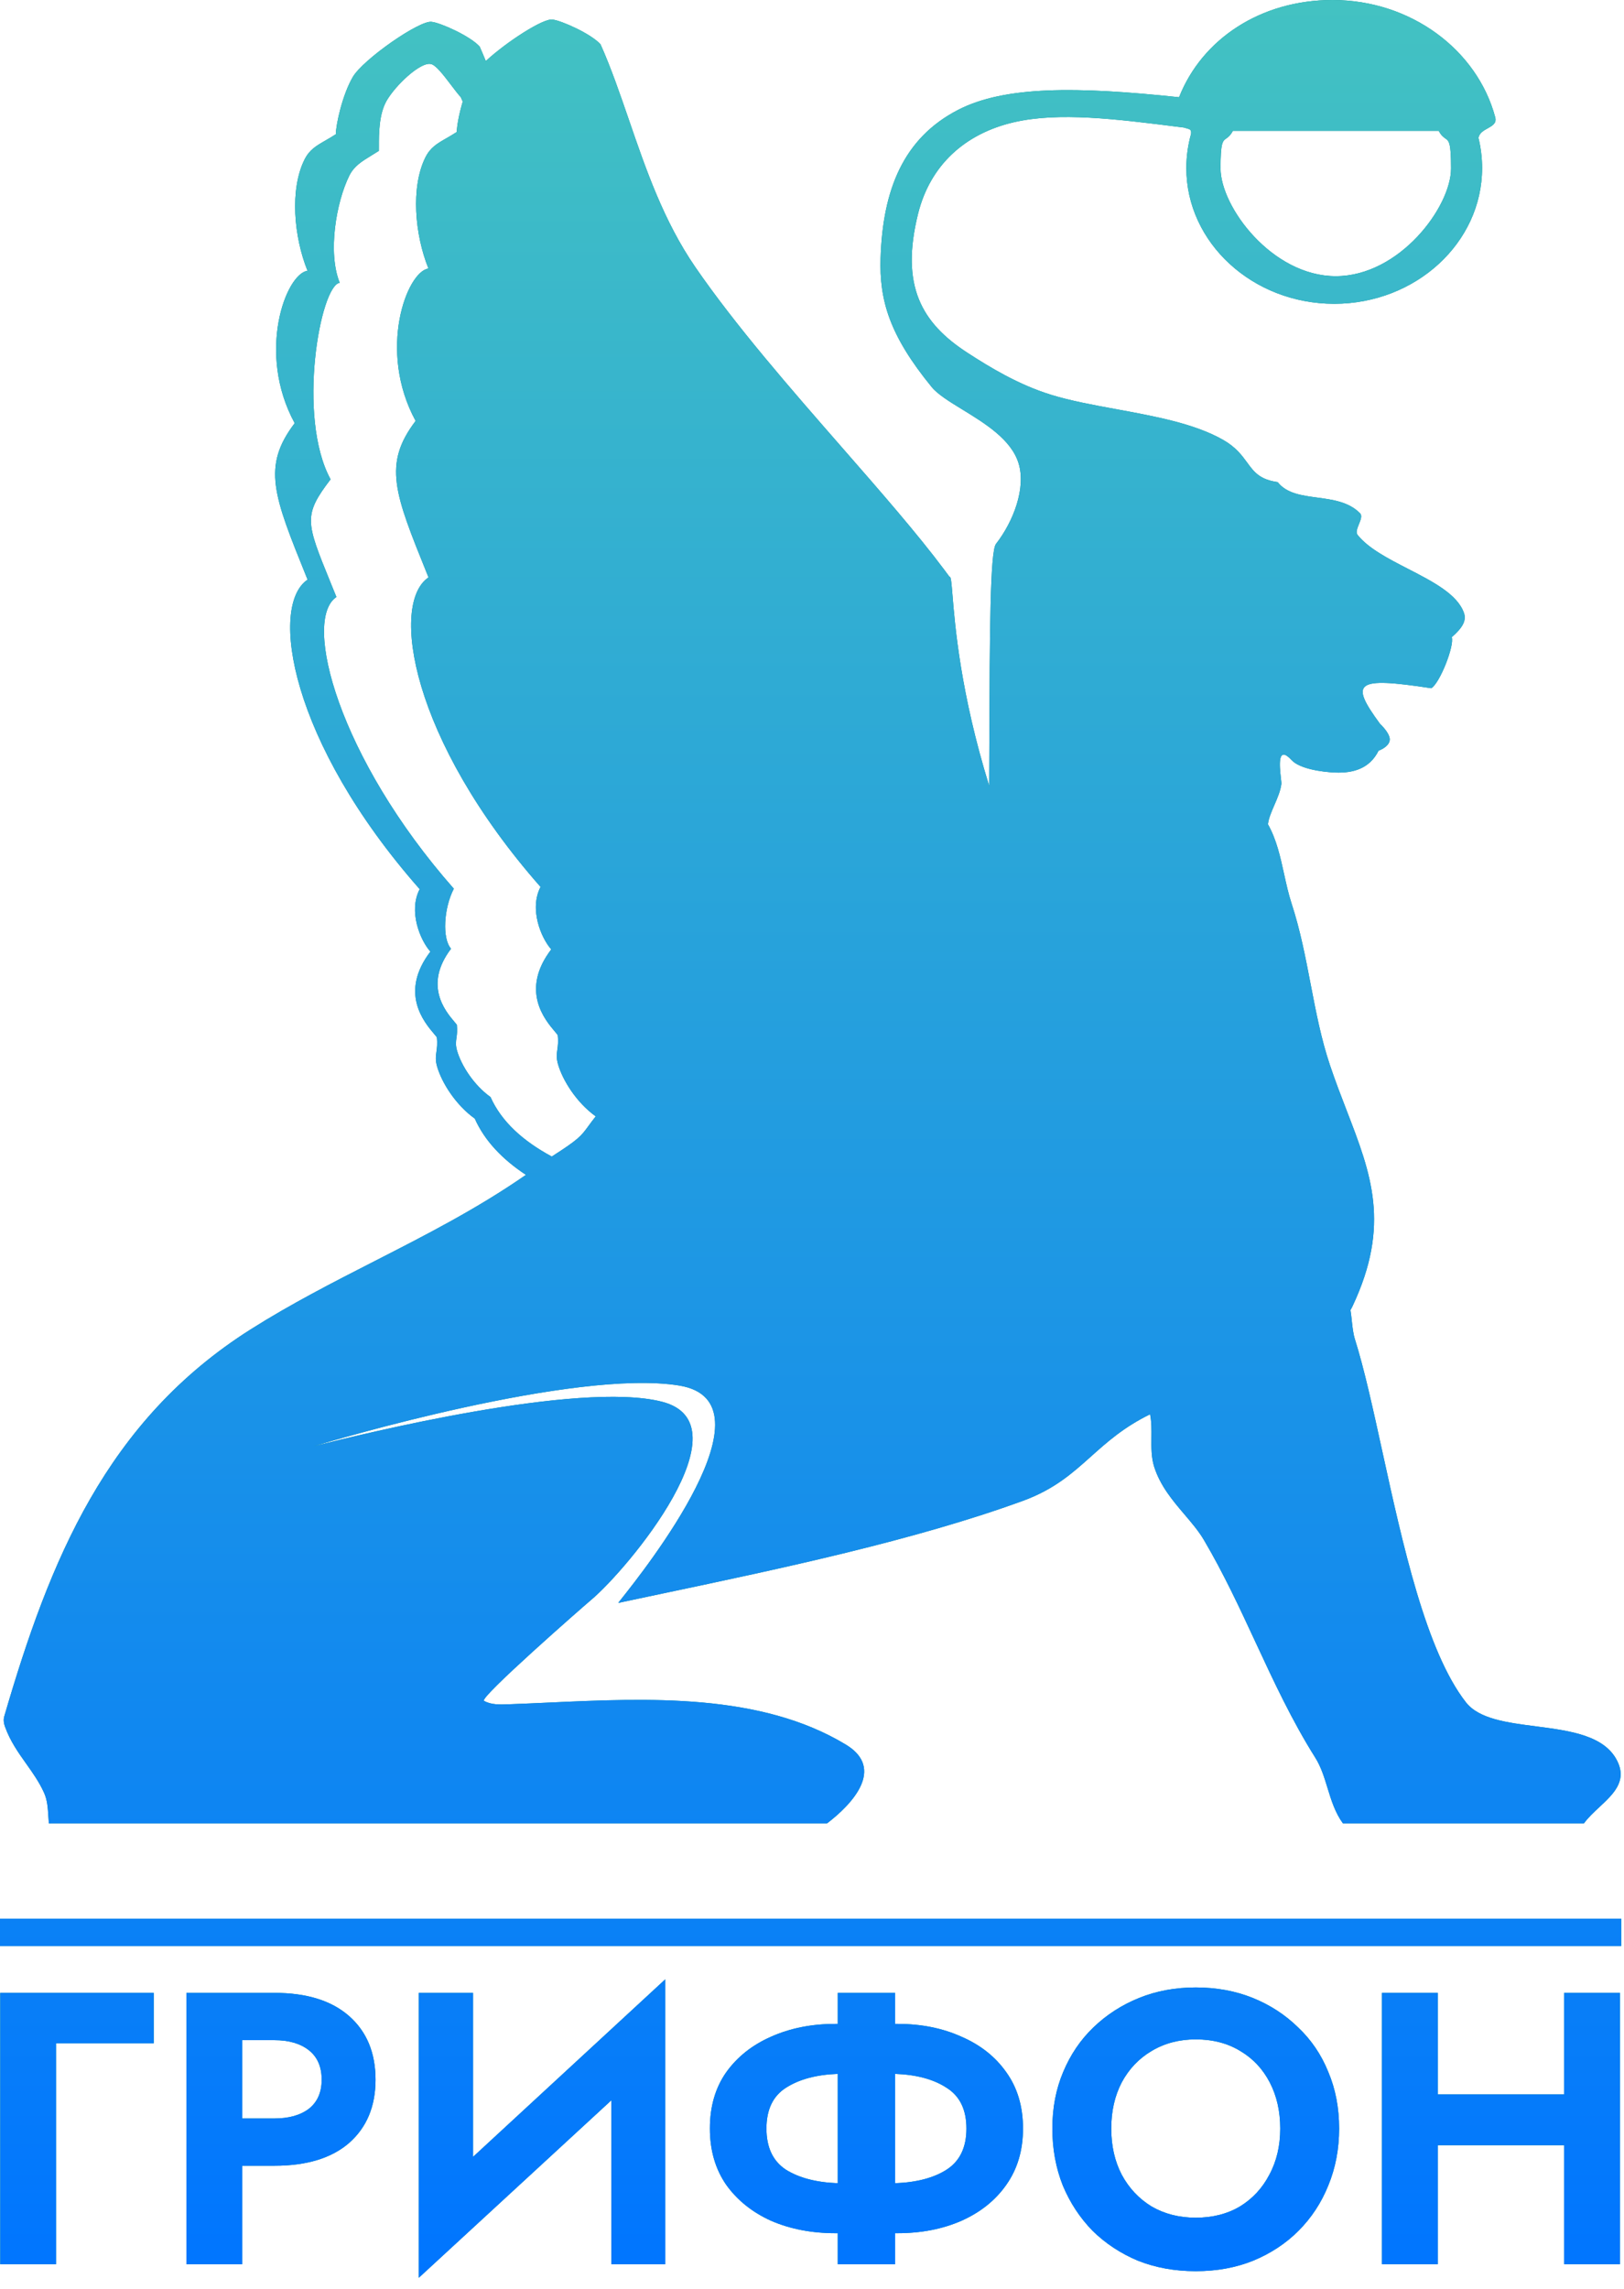 <svg width="132" height="186" viewBox="0 0 132 186" fill="none" xmlns="http://www.w3.org/2000/svg">
<path fill-rule="evenodd" clip-rule="evenodd" d="M3.971 148.168C3.953 147.974 3.941 147.778 3.929 147.582C3.889 146.933 3.848 146.281 3.582 145.691C3.19 144.821 2.664 144.08 2.134 143.333C1.485 142.42 0.83 141.497 0.405 140.316C0.307 140.053 0.265 139.754 0.344 139.486C4.038 126.812 8.622 115.469 20.375 108.031C23.659 105.954 27.061 104.215 30.468 102.475C34.625 100.351 38.788 98.224 42.749 95.474C40.831 94.211 39.389 92.698 38.592 90.904C37.021 89.775 35.907 87.975 35.53 86.681C35.378 86.16 35.422 85.843 35.473 85.474C35.516 85.165 35.564 84.821 35.506 84.289C35.453 84.219 35.379 84.132 35.291 84.029C34.472 83.062 32.442 80.668 34.982 77.333C34.161 76.412 33.175 74.057 34.112 72.257C23.564 60.285 21.854 49.223 25 47.105L24.89 46.831C22.235 40.262 21.282 37.904 23.953 34.389C20.843 28.69 23.217 22.265 24.994 22.003C23.874 19.227 23.552 15.395 24.739 12.991C25.144 12.174 25.678 11.866 26.441 11.425C26.698 11.277 26.982 11.113 27.295 10.91C27.313 10.068 27.831 7.719 28.665 6.273C29.492 4.833 34.142 1.605 35.092 1.776C35.767 1.843 38.178 2.898 38.987 3.783C39.158 4.167 39.322 4.558 39.486 4.961C41.154 3.417 44.173 1.458 44.916 1.593C45.591 1.66 48.001 2.715 48.811 3.6C49.671 5.528 50.388 7.616 51.126 9.761C52.502 13.765 53.946 17.967 56.51 21.698C59.794 26.473 64.258 31.581 68.443 36.37C71.574 39.952 74.548 43.355 76.754 46.306C76.899 46.5 77.038 46.688 77.177 46.876L77.18 46.88C77.293 46.818 77.335 47.33 77.418 48.348C77.621 50.833 78.069 56.331 80.4 63.861C80.406 62.61 80.41 61.388 80.415 60.204C80.447 51.474 80.471 44.819 80.954 44.201C82.372 42.383 83.413 39.655 82.786 37.636C82.188 35.71 80.054 34.402 78.228 33.283C77.171 32.636 76.218 32.052 75.725 31.448C72.281 27.232 71.465 24.395 71.575 20.947C71.751 15.444 73.413 11.227 77.88 8.927C81.666 6.98 87.485 7.017 95.835 7.902C97.692 3.191 102.451 0 108.307 0C114.691 0 120.078 4.07 121.533 9.531C121.663 10.016 121.306 10.214 120.923 10.427C120.593 10.61 120.243 10.804 120.169 11.203C120.364 11.99 120.467 12.814 120.467 13.656C120.467 19.733 115.069 24.688 108.447 24.688C101.824 24.688 96.426 19.733 96.426 13.656C96.426 12.698 96.56 11.77 96.809 10.886C96.852 10.539 96.721 10.504 96.467 10.435C96.399 10.417 96.322 10.396 96.237 10.367L95.766 10.308C90.703 9.67 86.069 9.087 82.409 9.934C78.452 10.849 75.61 13.405 74.624 17.359C73.163 23.229 74.904 26.25 78.641 28.672C80.467 29.856 82.774 31.259 85.415 32.077C86.988 32.566 88.838 32.905 90.732 33.253C93.851 33.826 97.088 34.42 99.402 35.738C100.454 36.337 100.938 36.999 101.367 37.586C101.919 38.343 102.38 38.973 103.851 39.179C104.572 40.101 105.794 40.265 107.064 40.436C108.325 40.605 109.634 40.781 110.546 41.712C110.735 41.903 110.596 42.248 110.456 42.594C110.32 42.93 110.184 43.267 110.346 43.469C111.218 44.566 112.842 45.402 114.458 46.233C116.47 47.268 118.471 48.298 118.995 49.821C119.201 50.425 118.891 51.004 118.002 51.779C118.222 52.487 117.029 55.52 116.335 55.928C110.157 54.983 109.682 55.434 112.159 58.809C112.598 59.242 112.847 59.602 112.932 59.901C113.085 60.395 112.604 60.792 112.05 61.005C111.332 62.464 109.98 62.836 108.538 62.781C107.448 62.738 105.635 62.476 104.989 61.774C103.809 60.498 104.005 62.261 104.11 63.212C104.137 63.452 104.158 63.64 104.149 63.714C104.081 64.27 103.828 64.855 103.581 65.424C103.343 65.974 103.111 66.508 103.06 66.985C103.757 68.224 104.064 69.624 104.371 71.025C104.55 71.838 104.728 72.652 104.983 73.434C105.689 75.592 106.113 77.804 106.534 79.999C106.964 82.236 107.39 84.455 108.106 86.578C108.546 87.886 109.016 89.102 109.465 90.265C111.454 95.417 113.042 99.532 109.944 106.127C109.889 106.243 109.834 106.353 109.767 106.463C109.813 106.744 109.844 107.035 109.875 107.326C109.93 107.85 109.985 108.373 110.126 108.824C110.886 111.233 111.594 114.468 112.358 117.958C114.006 125.487 115.913 134.199 119.153 138.339C120.212 139.693 122.494 139.988 124.837 140.29C127.634 140.652 130.518 141.024 131.508 143.226C132.212 144.792 131.103 145.825 129.991 146.861C129.535 147.286 129.078 147.711 128.745 148.175H109.153C108.514 147.295 108.205 146.287 107.9 145.293C107.636 144.431 107.376 143.581 106.907 142.836C105.004 139.814 103.53 136.638 102.051 133.454C100.753 130.659 99.452 127.857 97.856 125.147C97.433 124.43 96.867 123.765 96.282 123.078C95.318 121.945 94.305 120.754 93.808 119.185C93.573 118.436 93.581 117.635 93.589 116.837C93.596 116.191 93.602 115.546 93.48 114.932C91.341 115.977 89.987 117.19 88.675 118.363C87.154 119.725 85.692 121.034 83.133 121.968C74.32 125.181 63.413 127.481 53.887 129.491L53.878 129.492C52.644 129.753 51.433 130.008 50.253 130.26C50.245 130.262 50.335 130.148 50.502 129.938C52.322 127.649 63.25 113.903 55.202 112.595C46.699 111.214 26.964 117.091 25.598 117.497C25.552 117.511 25.527 117.519 25.524 117.519C25.52 117.524 25.684 117.483 25.991 117.406C29.114 116.629 47.022 112.169 53.814 113.913C60.826 115.719 51.063 127.49 48.026 130.034C47.344 130.608 38.932 137.972 39.34 138.217C39.903 138.552 40.65 138.524 41.337 138.498C41.37 138.497 41.401 138.495 41.433 138.494C41.464 138.493 41.495 138.492 41.525 138.491C42.521 138.455 43.541 138.408 44.579 138.361C52.663 137.99 61.797 137.572 68.75 141.774C71.982 143.726 69.255 146.625 67.223 148.175H3.971V148.168ZM44.849 93.985C47.04 92.585 47.231 92.324 47.836 91.495C47.991 91.284 48.172 91.035 48.421 90.721C46.851 89.592 45.737 87.792 45.36 86.498C45.208 85.979 45.251 85.662 45.301 85.295C45.344 84.986 45.391 84.64 45.329 84.106C45.276 84.036 45.203 83.949 45.115 83.846C44.295 82.879 42.266 80.485 44.806 77.15C43.984 76.229 42.998 73.874 43.936 72.074C33.394 60.102 31.683 49.04 34.83 46.922L34.719 46.648C32.064 40.079 31.112 37.721 33.783 34.206C30.673 28.507 33.047 22.082 34.824 21.82C33.704 19.044 33.382 15.212 34.568 12.807C34.973 11.991 35.508 11.682 36.271 11.242C36.528 11.094 36.812 10.93 37.125 10.727C37.137 10.245 37.307 9.269 37.612 8.256L37.453 7.896C37.218 7.64 36.94 7.273 36.65 6.891C36.047 6.097 35.397 5.24 34.995 5.199C34.154 5.046 32.164 6.907 31.422 8.189C30.79 9.288 30.794 10.949 30.797 11.869C30.797 12.021 30.797 12.153 30.795 12.258C30.58 12.397 30.376 12.522 30.183 12.64C29.384 13.129 28.772 13.504 28.384 14.29C27.332 16.426 26.619 20.514 27.611 22.979C26.029 23.211 24.106 33.889 26.869 38.953C24.641 41.875 24.863 42.419 26.827 47.242C26.988 47.637 27.16 48.06 27.344 48.515C24.55 50.394 27.52 61.591 36.887 72.22C36.06 73.819 35.932 76.278 36.662 77.095C34.41 80.059 36.209 82.182 36.939 83.043C37.017 83.135 37.084 83.214 37.131 83.276C37.184 83.747 37.141 84.053 37.103 84.328C37.058 84.656 37.02 84.939 37.155 85.4C37.49 86.553 38.476 88.152 39.87 89.153C40.752 91.135 42.499 92.722 44.849 93.985ZM116.937 10.629C117.148 11.018 117.328 11.145 117.475 11.248C117.779 11.463 117.942 11.578 117.942 13.686C117.942 16.816 113.748 22.442 108.574 22.442C103.401 22.442 99.207 16.816 99.207 13.686C99.207 11.579 99.373 11.463 99.676 11.249C99.823 11.145 100.003 11.018 100.212 10.629H116.937Z" fill="#008789"/>
<path fill-rule="evenodd" clip-rule="evenodd" d="M3.971 148.168C3.953 147.974 3.941 147.778 3.929 147.582C3.889 146.933 3.848 146.281 3.582 145.691C3.19 144.821 2.664 144.08 2.134 143.333C1.485 142.42 0.83 141.497 0.405 140.316C0.307 140.053 0.265 139.754 0.344 139.486C4.038 126.812 8.622 115.469 20.375 108.031C23.659 105.954 27.061 104.215 30.468 102.475C34.625 100.351 38.788 98.224 42.749 95.474C40.831 94.211 39.389 92.698 38.592 90.904C37.021 89.775 35.907 87.975 35.53 86.681C35.378 86.16 35.422 85.843 35.473 85.474C35.516 85.165 35.564 84.821 35.506 84.289C35.453 84.219 35.379 84.132 35.291 84.029C34.472 83.062 32.442 80.668 34.982 77.333C34.161 76.412 33.175 74.057 34.112 72.257C23.564 60.285 21.854 49.223 25 47.105L24.89 46.831C22.235 40.262 21.282 37.904 23.953 34.389C20.843 28.69 23.217 22.265 24.994 22.003C23.874 19.227 23.552 15.395 24.739 12.991C25.144 12.174 25.678 11.866 26.441 11.425C26.698 11.277 26.982 11.113 27.295 10.91C27.313 10.068 27.831 7.719 28.665 6.273C29.492 4.833 34.142 1.605 35.092 1.776C35.767 1.843 38.178 2.898 38.987 3.783C39.158 4.167 39.322 4.558 39.486 4.961C41.154 3.417 44.173 1.458 44.916 1.593C45.591 1.66 48.001 2.715 48.811 3.6C49.671 5.528 50.388 7.616 51.126 9.761C52.502 13.765 53.946 17.967 56.51 21.698C59.794 26.473 64.258 31.581 68.443 36.37C71.574 39.952 74.548 43.355 76.754 46.306C76.899 46.5 77.038 46.688 77.177 46.876L77.18 46.88C77.293 46.818 77.335 47.33 77.418 48.348C77.621 50.833 78.069 56.331 80.4 63.861C80.406 62.61 80.41 61.388 80.415 60.204C80.447 51.474 80.471 44.819 80.954 44.201C82.372 42.383 83.413 39.655 82.786 37.636C82.188 35.71 80.054 34.402 78.228 33.283C77.171 32.636 76.218 32.052 75.725 31.448C72.281 27.232 71.465 24.395 71.575 20.947C71.751 15.444 73.413 11.227 77.88 8.927C81.666 6.98 87.485 7.017 95.835 7.902C97.692 3.191 102.451 0 108.307 0C114.691 0 120.078 4.07 121.533 9.531C121.663 10.016 121.306 10.214 120.923 10.427C120.593 10.61 120.243 10.804 120.169 11.203C120.364 11.99 120.467 12.814 120.467 13.656C120.467 19.733 115.069 24.688 108.447 24.688C101.824 24.688 96.426 19.733 96.426 13.656C96.426 12.698 96.56 11.77 96.809 10.886C96.852 10.539 96.721 10.504 96.467 10.435C96.399 10.417 96.322 10.396 96.237 10.367L95.766 10.308C90.703 9.67 86.069 9.087 82.409 9.934C78.452 10.849 75.61 13.405 74.624 17.359C73.163 23.229 74.904 26.25 78.641 28.672C80.467 29.856 82.774 31.259 85.415 32.077C86.988 32.566 88.838 32.905 90.732 33.253C93.851 33.826 97.088 34.42 99.402 35.738C100.454 36.337 100.938 36.999 101.367 37.586C101.919 38.343 102.38 38.973 103.851 39.179C104.572 40.101 105.794 40.265 107.064 40.436C108.325 40.605 109.634 40.781 110.546 41.712C110.735 41.903 110.596 42.248 110.456 42.594C110.32 42.93 110.184 43.267 110.346 43.469C111.218 44.566 112.842 45.402 114.458 46.233C116.47 47.268 118.471 48.298 118.995 49.821C119.201 50.425 118.891 51.004 118.002 51.779C118.222 52.487 117.029 55.52 116.335 55.928C110.157 54.983 109.682 55.434 112.159 58.809C112.598 59.242 112.847 59.602 112.932 59.901C113.085 60.395 112.604 60.792 112.05 61.005C111.332 62.464 109.98 62.836 108.538 62.781C107.448 62.738 105.635 62.476 104.989 61.774C103.809 60.498 104.005 62.261 104.11 63.212C104.137 63.452 104.158 63.64 104.149 63.714C104.081 64.27 103.828 64.855 103.581 65.424C103.343 65.974 103.111 66.508 103.06 66.985C103.757 68.224 104.064 69.624 104.371 71.025C104.55 71.838 104.728 72.652 104.983 73.434C105.689 75.592 106.113 77.804 106.534 79.999C106.964 82.236 107.39 84.455 108.106 86.578C108.546 87.886 109.016 89.102 109.465 90.265C111.454 95.417 113.042 99.532 109.944 106.127C109.889 106.243 109.834 106.353 109.767 106.463C109.813 106.744 109.844 107.035 109.875 107.326C109.93 107.85 109.985 108.373 110.126 108.824C110.886 111.233 111.594 114.468 112.358 117.958C114.006 125.487 115.913 134.199 119.153 138.339C120.212 139.693 122.494 139.988 124.837 140.29C127.634 140.652 130.518 141.024 131.508 143.226C132.212 144.792 131.103 145.825 129.991 146.861C129.535 147.286 129.078 147.711 128.745 148.175H109.153C108.514 147.295 108.205 146.287 107.9 145.293C107.636 144.431 107.376 143.581 106.907 142.836C105.004 139.814 103.53 136.638 102.051 133.454C100.753 130.659 99.452 127.857 97.856 125.147C97.433 124.43 96.867 123.765 96.282 123.078C95.318 121.945 94.305 120.754 93.808 119.185C93.573 118.436 93.581 117.635 93.589 116.837C93.596 116.191 93.602 115.546 93.48 114.932C91.341 115.977 89.987 117.19 88.675 118.363C87.154 119.725 85.692 121.034 83.133 121.968C74.32 125.181 63.413 127.481 53.887 129.491L53.878 129.492C52.644 129.753 51.433 130.008 50.253 130.26C50.245 130.262 50.335 130.148 50.502 129.938C52.322 127.649 63.25 113.903 55.202 112.595C46.699 111.214 26.964 117.091 25.598 117.497C25.552 117.511 25.527 117.519 25.524 117.519C25.52 117.524 25.684 117.483 25.991 117.406C29.114 116.629 47.022 112.169 53.814 113.913C60.826 115.719 51.063 127.49 48.026 130.034C47.344 130.608 38.932 137.972 39.34 138.217C39.903 138.552 40.65 138.524 41.337 138.498C41.37 138.497 41.401 138.495 41.433 138.494C41.464 138.493 41.495 138.492 41.525 138.491C42.521 138.455 43.541 138.408 44.579 138.361C52.663 137.99 61.797 137.572 68.75 141.774C71.982 143.726 69.255 146.625 67.223 148.175H3.971V148.168ZM44.849 93.985C47.04 92.585 47.231 92.324 47.836 91.495C47.991 91.284 48.172 91.035 48.421 90.721C46.851 89.592 45.737 87.792 45.36 86.498C45.208 85.979 45.251 85.662 45.301 85.295C45.344 84.986 45.391 84.64 45.329 84.106C45.276 84.036 45.203 83.949 45.115 83.846C44.295 82.879 42.266 80.485 44.806 77.15C43.984 76.229 42.998 73.874 43.936 72.074C33.394 60.102 31.683 49.04 34.83 46.922L34.719 46.648C32.064 40.079 31.112 37.721 33.783 34.206C30.673 28.507 33.047 22.082 34.824 21.82C33.704 19.044 33.382 15.212 34.568 12.807C34.973 11.991 35.508 11.682 36.271 11.242C36.528 11.094 36.812 10.93 37.125 10.727C37.137 10.245 37.307 9.269 37.612 8.256L37.453 7.896C37.218 7.64 36.94 7.273 36.65 6.891C36.047 6.097 35.397 5.24 34.995 5.199C34.154 5.046 32.164 6.907 31.422 8.189C30.79 9.288 30.794 10.949 30.797 11.869C30.797 12.021 30.797 12.153 30.795 12.258C30.58 12.397 30.376 12.522 30.183 12.64C29.384 13.129 28.772 13.504 28.384 14.29C27.332 16.426 26.619 20.514 27.611 22.979C26.029 23.211 24.106 33.889 26.869 38.953C24.641 41.875 24.863 42.419 26.827 47.242C26.988 47.637 27.16 48.06 27.344 48.515C24.55 50.394 27.52 61.591 36.887 72.22C36.06 73.819 35.932 76.278 36.662 77.095C34.41 80.059 36.209 82.182 36.939 83.043C37.017 83.135 37.084 83.214 37.131 83.276C37.184 83.747 37.141 84.053 37.103 84.328C37.058 84.656 37.02 84.939 37.155 85.4C37.49 86.553 38.476 88.152 39.87 89.153C40.752 91.135 42.499 92.722 44.849 93.985ZM116.937 10.629C117.148 11.018 117.328 11.145 117.475 11.248C117.779 11.463 117.942 11.578 117.942 13.686C117.942 16.816 113.748 22.442 108.574 22.442C103.401 22.442 99.207 16.816 99.207 13.686C99.207 11.579 99.373 11.463 99.676 11.249C99.823 11.145 100.003 11.018 100.212 10.629H116.937Z" fill="url(#paint0_linear)"/>
<path d="M0.02 161.95H12.494V166.045H4.556V184H0.02V161.95Z" fill="#008789"/>
<path d="M0.02 161.95H12.494V166.045H4.556V184H0.02V161.95Z" fill="url(#paint1_linear)"/>
<path fill-rule="evenodd" clip-rule="evenodd" d="M15.152 161.95H22.302C24.927 161.95 26.954 162.58 28.382 163.84C29.81 165.1 30.524 166.822 30.524 169.006C30.524 171.169 29.81 172.88 28.382 174.141C26.954 175.38 24.927 175.999 22.302 175.999H19.688V184H15.152V161.95ZM22.302 165.793H19.688V172.156H22.302C23.478 172.156 24.413 171.893 25.106 171.368C25.799 170.822 26.145 170.035 26.145 169.006C26.145 167.956 25.799 167.158 25.106 166.612C24.413 166.066 23.478 165.793 22.302 165.793Z" fill="#008789"/>
<path fill-rule="evenodd" clip-rule="evenodd" d="M15.152 161.95H22.302C24.927 161.95 26.954 162.58 28.382 163.84C29.81 165.1 30.524 166.822 30.524 169.006C30.524 171.169 29.81 172.88 28.382 174.141C26.954 175.38 24.927 175.999 22.302 175.999H19.688V184H15.152V161.95ZM22.302 165.793H19.688V172.156H22.302C23.478 172.156 24.413 171.893 25.106 171.368C25.799 170.822 26.145 170.035 26.145 169.006C26.145 167.956 25.799 167.158 25.106 166.612C24.413 166.066 23.478 165.793 22.302 165.793Z" fill="url(#paint2_linear)"/>
<path d="M38.45 161.95V175.275L54.074 160.848V184H49.695V170.676L34.039 185.102V161.95H38.45Z" fill="#008789"/>
<path d="M38.45 161.95V175.275L54.074 160.848V184H49.695V170.676L34.039 185.102V161.95H38.45Z" fill="url(#paint3_linear)"/>
<path fill-rule="evenodd" clip-rule="evenodd" d="M68.094 161.95H72.757V164.47H72.945C74.877 164.47 76.61 164.816 78.143 165.51C79.697 166.182 80.915 167.148 81.797 168.408C82.7 169.667 83.151 171.19 83.151 172.975C83.151 174.739 82.7 176.262 81.797 177.542C80.915 178.803 79.697 179.779 78.143 180.472C76.61 181.144 74.877 181.48 72.945 181.48H72.757V184H68.094V181.48H67.906C65.974 181.48 64.231 181.144 62.676 180.472C61.144 179.779 59.925 178.803 59.023 177.542C58.141 176.262 57.7 174.739 57.7 172.975C57.7 171.19 58.141 169.667 59.023 168.408C59.925 167.148 61.144 166.182 62.676 165.51C64.231 164.816 65.974 164.47 67.906 164.47H68.094V161.95ZM78.552 172.975C78.552 171.442 78.017 170.339 76.946 169.667C75.896 168.975 74.499 168.596 72.757 168.533V177.417C74.499 177.354 75.896 176.986 76.946 176.314C78.017 175.621 78.552 174.508 78.552 172.975ZM62.298 172.975C62.298 174.508 62.824 175.621 63.873 176.314C64.945 176.986 66.352 177.354 68.094 177.417V168.533C66.352 168.596 64.945 168.975 63.873 169.667C62.824 170.339 62.298 171.442 62.298 172.975Z" fill="#008789"/>
<path fill-rule="evenodd" clip-rule="evenodd" d="M68.094 161.95H72.757V164.47H72.945C74.877 164.47 76.61 164.816 78.143 165.51C79.697 166.182 80.915 167.148 81.797 168.408C82.7 169.667 83.151 171.19 83.151 172.975C83.151 174.739 82.7 176.262 81.797 177.542C80.915 178.803 79.697 179.779 78.143 180.472C76.61 181.144 74.877 181.48 72.945 181.48H72.757V184H68.094V181.48H67.906C65.974 181.48 64.231 181.144 62.676 180.472C61.144 179.779 59.925 178.803 59.023 177.542C58.141 176.262 57.7 174.739 57.7 172.975C57.7 171.19 58.141 169.667 59.023 168.408C59.925 167.148 61.144 166.182 62.676 165.51C64.231 164.816 65.974 164.47 67.906 164.47H68.094V161.95ZM78.552 172.975C78.552 171.442 78.017 170.339 76.946 169.667C75.896 168.975 74.499 168.596 72.757 168.533V177.417C74.499 177.354 75.896 176.986 76.946 176.314C78.017 175.621 78.552 174.508 78.552 172.975ZM62.298 172.975C62.298 174.508 62.824 175.621 63.873 176.314C64.945 176.986 66.352 177.354 68.094 177.417V168.533C66.352 168.596 64.945 168.975 63.873 169.667C62.824 170.339 62.298 171.442 62.298 172.975Z" fill="url(#paint4_linear)"/>
<path fill-rule="evenodd" clip-rule="evenodd" d="M85.536 172.975C85.536 171.295 85.83 169.762 86.418 168.376C87.006 166.969 87.825 165.762 88.875 164.753C89.946 163.725 91.185 162.926 92.592 162.359C93.999 161.792 95.532 161.509 97.191 161.509C98.871 161.509 100.414 161.792 101.821 162.359C103.228 162.926 104.457 163.725 105.507 164.753C106.578 165.762 107.397 166.969 107.964 168.376C108.552 169.762 108.846 171.295 108.846 172.975C108.846 174.634 108.552 176.178 107.964 177.605C107.397 179.012 106.588 180.241 105.538 181.291C104.509 182.32 103.281 183.128 101.853 183.717C100.446 184.283 98.892 184.567 97.191 184.567C95.49 184.567 93.925 184.283 92.497 183.717C91.09 183.128 89.862 182.32 88.812 181.291C87.783 180.241 86.974 179.012 86.386 177.605C85.819 176.178 85.536 174.634 85.536 172.975ZM90.324 172.975C90.324 174.382 90.607 175.632 91.174 176.723C91.762 177.816 92.571 178.676 93.6 179.307C94.65 179.915 95.847 180.22 97.191 180.22C98.556 180.22 99.753 179.915 100.782 179.307C101.811 178.676 102.609 177.816 103.176 176.723C103.764 175.632 104.058 174.382 104.058 172.975C104.058 171.568 103.774 170.318 103.207 169.227C102.64 168.135 101.842 167.284 100.813 166.675C99.784 166.045 98.577 165.73 97.191 165.73C95.847 165.73 94.65 166.045 93.6 166.675C92.571 167.284 91.762 168.135 91.174 169.227C90.607 170.318 90.324 171.568 90.324 172.975Z" fill="#008789"/>
<path fill-rule="evenodd" clip-rule="evenodd" d="M85.536 172.975C85.536 171.295 85.83 169.762 86.418 168.376C87.006 166.969 87.825 165.762 88.875 164.753C89.946 163.725 91.185 162.926 92.592 162.359C93.999 161.792 95.532 161.509 97.191 161.509C98.871 161.509 100.414 161.792 101.821 162.359C103.228 162.926 104.457 163.725 105.507 164.753C106.578 165.762 107.397 166.969 107.964 168.376C108.552 169.762 108.846 171.295 108.846 172.975C108.846 174.634 108.552 176.178 107.964 177.605C107.397 179.012 106.588 180.241 105.538 181.291C104.509 182.32 103.281 183.128 101.853 183.717C100.446 184.283 98.892 184.567 97.191 184.567C95.49 184.567 93.925 184.283 92.497 183.717C91.09 183.128 89.862 182.32 88.812 181.291C87.783 180.241 86.974 179.012 86.386 177.605C85.819 176.178 85.536 174.634 85.536 172.975ZM90.324 172.975C90.324 174.382 90.607 175.632 91.174 176.723C91.762 177.816 92.571 178.676 93.6 179.307C94.65 179.915 95.847 180.22 97.191 180.22C98.556 180.22 99.753 179.915 100.782 179.307C101.811 178.676 102.609 177.816 103.176 176.723C103.764 175.632 104.058 174.382 104.058 172.975C104.058 171.568 103.774 170.318 103.207 169.227C102.64 168.135 101.842 167.284 100.813 166.675C99.784 166.045 98.577 165.73 97.191 165.73C95.847 165.73 94.65 166.045 93.6 166.675C92.571 167.284 91.762 168.135 91.174 169.227C90.607 170.318 90.324 171.568 90.324 172.975Z" fill="url(#paint5_linear)"/>
<path d="M112.328 161.95H116.864V170.203H127.133V161.95H131.669V184H127.133V174.329H116.864V184H112.328V161.95Z" fill="#008789"/>
<path d="M112.328 161.95H116.864V170.203H127.133V161.95H131.669V184H127.133V174.329H116.864V184H112.328V161.95Z" fill="url(#paint6_linear)"/>
<path d="M131.77 155.924H0V158.145H131.77V155.924Z" fill="#008789"/>
<path d="M131.77 155.924H0V158.145H131.77V155.924Z" fill="url(#paint7_linear)"/>
<defs>
<linearGradient id="paint0_linear" x1="66.01" y1="0" x2="66.01" y2="185.12" gradientUnits="userSpaceOnUse">
<stop stop-color="#43C2C2"/>
<stop offset="1" stop-color="#0075FF"/>
</linearGradient>
<linearGradient id="paint1_linear" x1="66.01" y1="0" x2="66.01" y2="185.12" gradientUnits="userSpaceOnUse">
<stop stop-color="#43C2C2"/>
<stop offset="1" stop-color="#0075FF"/>
</linearGradient>
<linearGradient id="paint2_linear" x1="66.01" y1="0" x2="66.01" y2="185.12" gradientUnits="userSpaceOnUse">
<stop stop-color="#43C2C2"/>
<stop offset="1" stop-color="#0075FF"/>
</linearGradient>
<linearGradient id="paint3_linear" x1="66.01" y1="0" x2="66.01" y2="185.12" gradientUnits="userSpaceOnUse">
<stop stop-color="#43C2C2"/>
<stop offset="1" stop-color="#0075FF"/>
</linearGradient>
<linearGradient id="paint4_linear" x1="66.01" y1="0" x2="66.01" y2="185.12" gradientUnits="userSpaceOnUse">
<stop stop-color="#43C2C2"/>
<stop offset="1" stop-color="#0075FF"/>
</linearGradient>
<linearGradient id="paint5_linear" x1="66.01" y1="0" x2="66.01" y2="185.12" gradientUnits="userSpaceOnUse">
<stop stop-color="#43C2C2"/>
<stop offset="1" stop-color="#0075FF"/>
</linearGradient>
<linearGradient id="paint6_linear" x1="66.01" y1="0" x2="66.01" y2="185.12" gradientUnits="userSpaceOnUse">
<stop stop-color="#43C2C2"/>
<stop offset="1" stop-color="#0075FF"/>
</linearGradient>
<linearGradient id="paint7_linear" x1="66.01" y1="0" x2="66.01" y2="185.12" gradientUnits="userSpaceOnUse">
<stop stop-color="#43C2C2"/>
<stop offset="1" stop-color="#0075FF"/>
</linearGradient>
</defs>
</svg>
